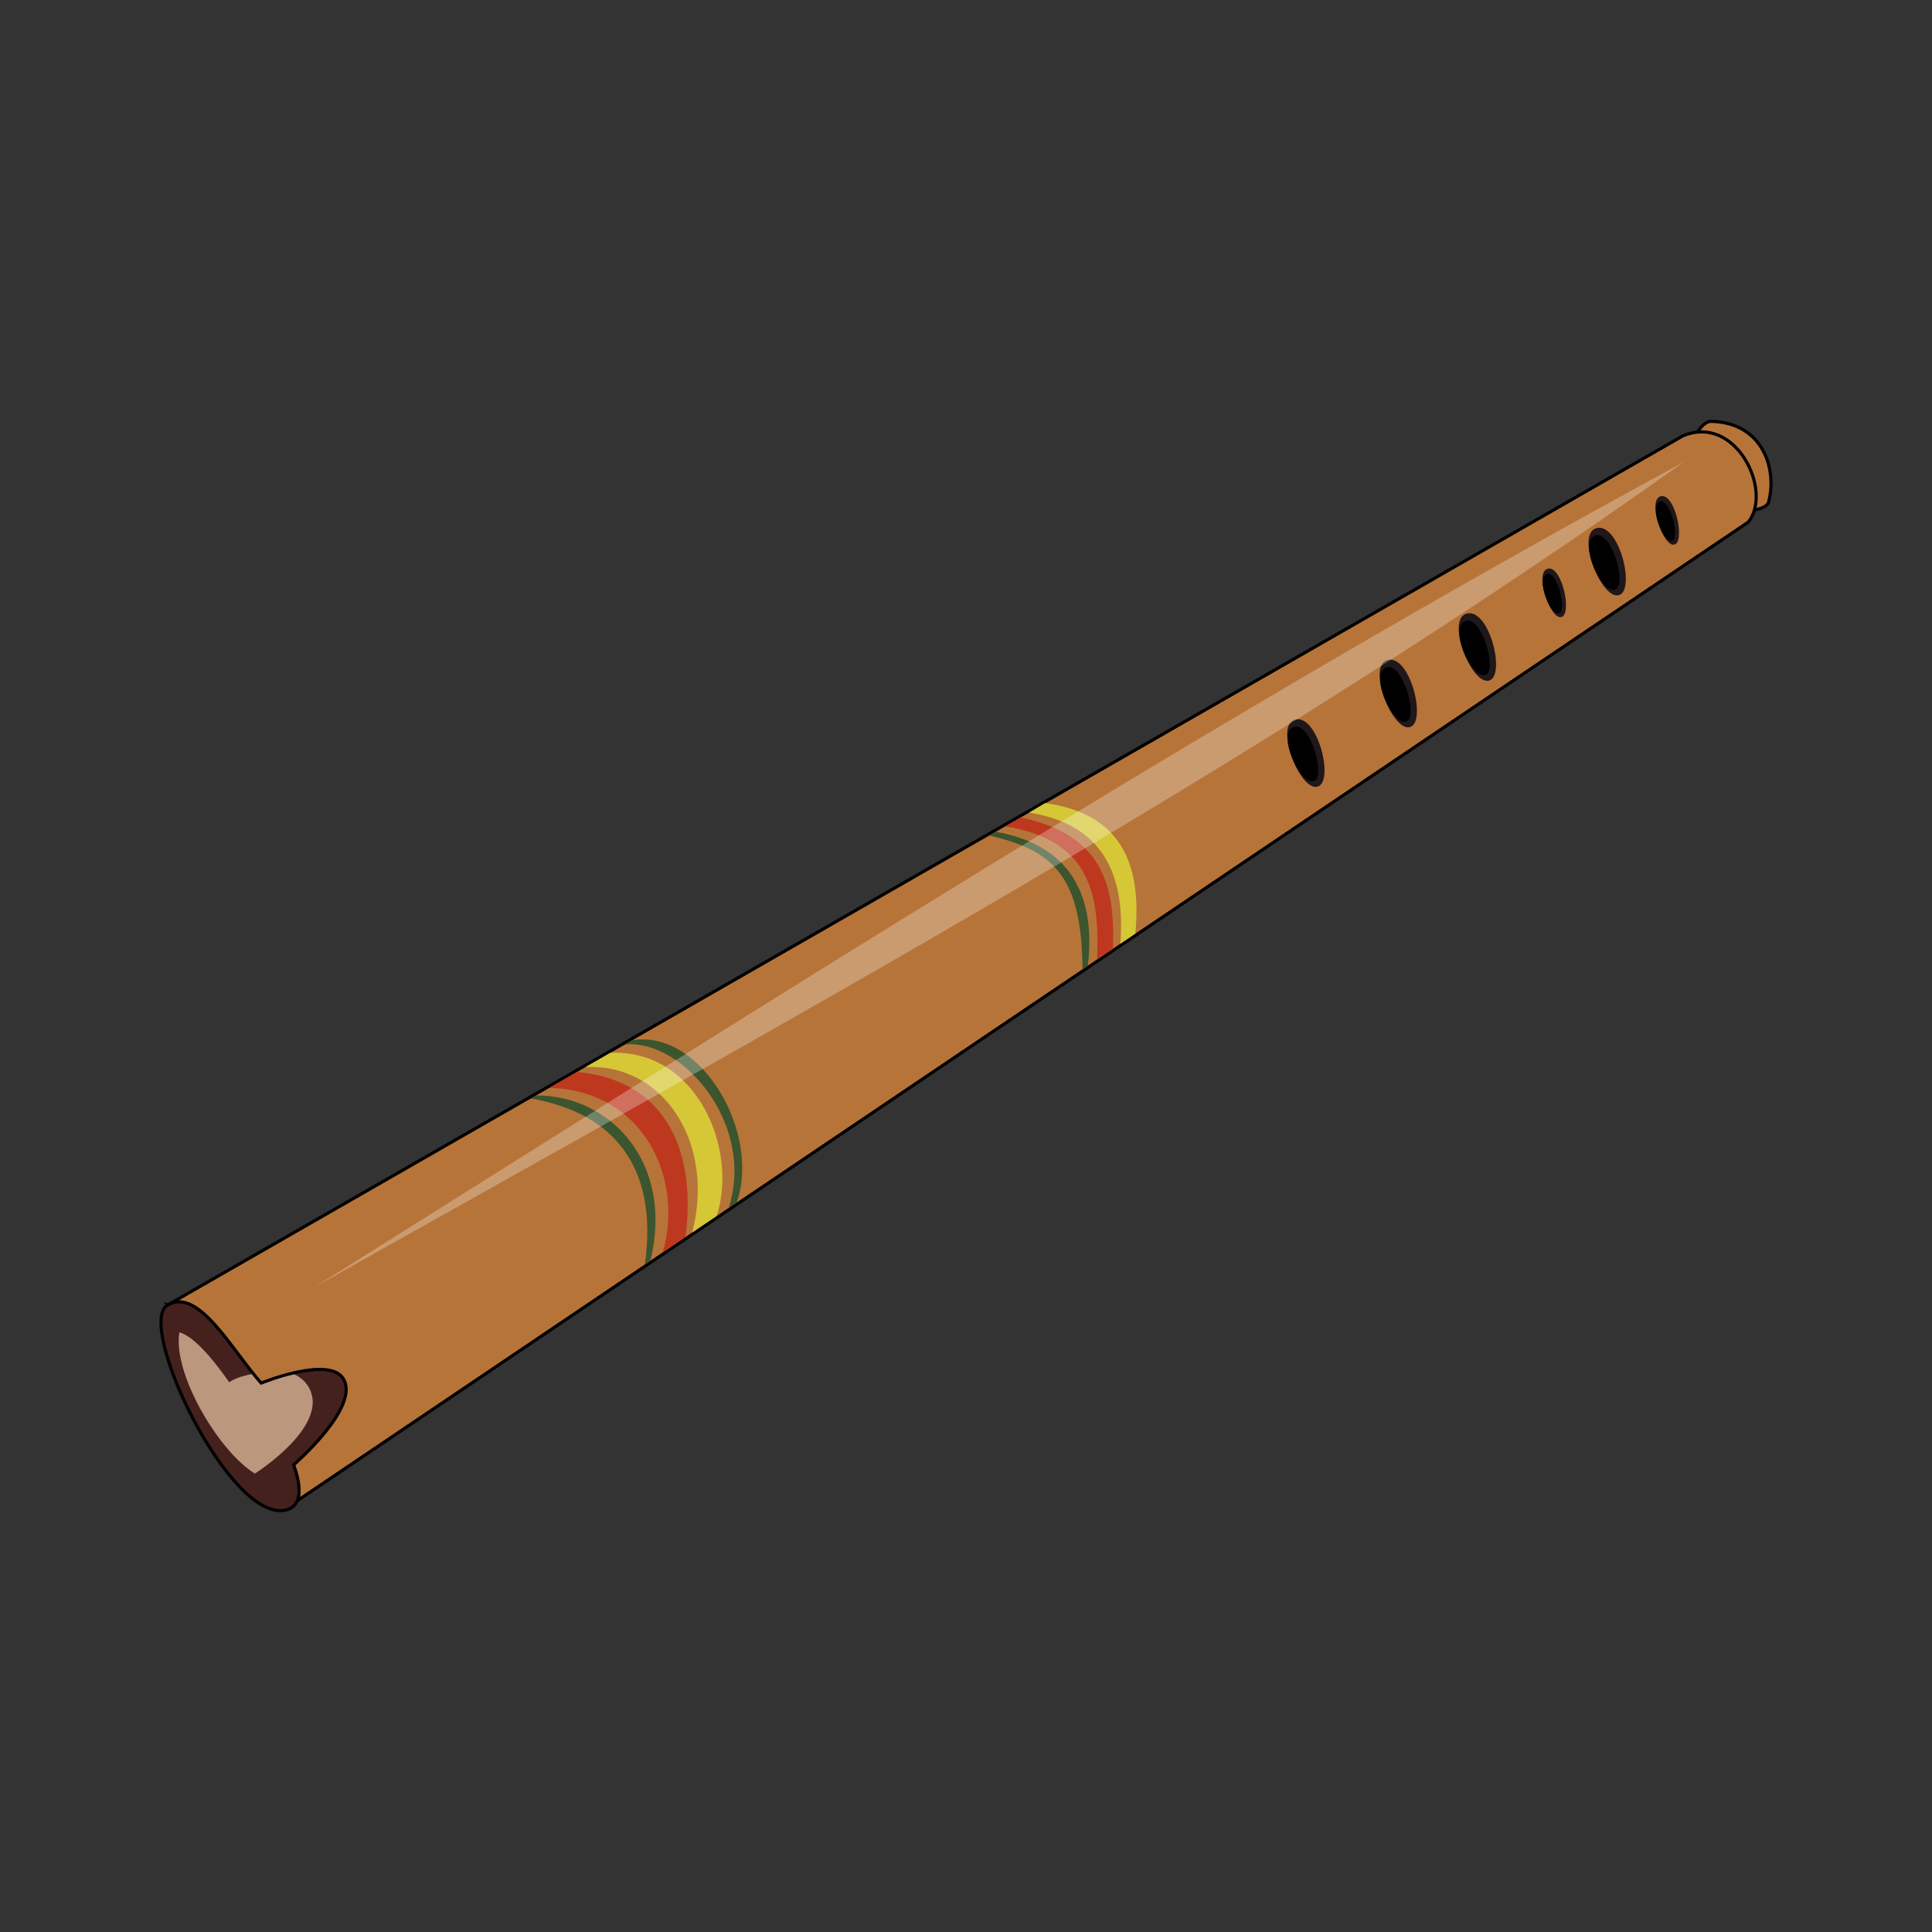 <svg:svg xmlns:dc="http://purl.org/dc/elements/1.1/" xmlns:ns2="http://creativecommons.org/ns#" xmlns:rdf="http://www.w3.org/1999/02/22-rdf-syntax-ns#" xmlns:svg="http://www.w3.org/2000/svg" height="616.799" id="svg2" version="1.1" viewBox="-50.9 -134.017 616.799 616.799" width="616.799">
  <svg:rect x="-50.9" y="-134.017" width="616.799" height="616.799" fill="#333333" stroke="none"/>
  <svg:title id="title3761">Quena</svg:title>
  <svg:path d="m488.71 8.001s3.315-7.577 6.657-7.501c16.887 0.383 21.106 15.72 18.359 25.735-0.825 3.009-8.888 2.932-8.888 2.932l-16.13-21.166z" fill="#b77439" id="path3707" stroke="#000" stroke-width="1px" />
  <svg:path d="m2.607 282.62 38.118 64.69 466.5-314.63c8.04-9.866-3.97-34.838-20.99-27.476l-483.62 277.42z" fill="#b77439" id="path2818" stroke="#000" stroke-width="1px" />
  <svg:path d="m2.607 282.62c-10.345 6.066 19.834 69.727 37.78 65.437 5.958-1.424 4.401-9.062 2.462-14.42 0 0 21.389-18.458 15.862-27.474-4.576-7.465-26.232 1.381-26.232 1.381-9.484-10.67-19.986-30.72-29.872-24.92z" fill="#44211d" id="path2820" stroke="#000" stroke-width="1px" />
  <svg:path d="m124.48 213.28 8.831-5.069c27.284 2.433 38.322 23.651 34.656 52.674l-7.288 4.92c6.845-23.473-5.977-51.657-36.199-52.525z" fill="#be381f" id="path2822" />
  <svg:path d="m136.01 206.66c24.937-1.283 41.471 24.213 34.087 52.79l7.794-5.26c6.912-20.851-5.991-53.243-33.919-52.096l-7.962 4.566z" fill="#d6c736" id="path2824" />
  <svg:path d="m120.23 215.71c23.831-0.107 44.111 21.534 36.515 52.751l-1.795 1.323c4.517-31.417-10.179-48.6-36.386-53.109l1.667-0.965z" fill="#3b552e" id="path2828" />
  <svg:g id="g3606" transform="matrix(.977 .042 .003 1.024 3.783 -17.168)">
    <svg:path d="m367.25 95.121c7.301-1.527 12.623 19.503 6.739 20.734-5.818 1.217-14.146-19.184-6.739-20.734z" fill="#20171a" id="path2832" />
    <svg:path d="m366.63 97.486c-5.89 1.971 1.978 18.796 6.577 16.522 3.635-1.797-1.321-18.281-6.577-16.522z" id="path2830" />
  </svg:g>
  <svg:g id="g3606-1" transform="matrix(.977 .042 .003 1.024 58.55 -51.028)">
    <svg:path d="m367.25 95.121c7.301-1.527 12.623 19.503 6.739 20.734-5.818 1.217-14.146-19.184-6.739-20.734z" fill="#20171a" id="path2832-7" />
    <svg:path d="m366.63 97.486c-5.89 1.971 1.978 18.796 6.577 16.522 3.635-1.797-1.321-18.281-6.577-16.522z" id="path2830-4" />
  </svg:g>
  <svg:g id="g3606-9" transform="matrix(.977 .042 .003 1.024 33.284 -36.189)">
    <svg:path d="m367.25 95.121c7.301-1.527 12.623 19.503 6.739 20.734-5.818 1.217-14.146-19.184-6.739-20.734z" fill="#20171a" id="path2832-4" />
    <svg:path d="m366.63 97.486c-5.89 1.971 1.978 18.796 6.577 16.522 3.635-1.797-1.321-18.281-6.577-16.522z" id="path2830-8" />
  </svg:g>
  <svg:g id="g3606-2" transform="matrix(.977 .042 .003 1.024 99.978 -78.308)">
    <svg:path d="m367.25 95.121c7.301-1.527 12.623 19.503 6.739 20.734-5.818 1.217-14.146-19.184-6.739-20.734z" fill="#20171a" id="path2832-45" />
    <svg:path d="m366.63 97.486c-5.89 1.971 1.978 18.796 6.577 16.522 3.635-1.797-1.321-18.281-6.577-16.522z" id="path2830-5" />
  </svg:g>
  <svg:g id="g3606-7" transform="matrix(.618 .027 .002 .738 216.15 -32.595)">
    <svg:path d="m367.25 95.121c7.301-1.527 12.623 19.503 6.739 20.734-5.818 1.217-14.146-19.184-6.739-20.734z" fill="#20171a" id="path2832-1" />
    <svg:path d="m366.63 97.486c-5.89 1.971 1.978 18.796 6.577 16.522 3.635-1.797-1.321-18.281-6.577-16.522z" id="path2830-1" />
  </svg:g>
  <svg:g id="g3606-7-5" transform="matrix(.618 .027 .002 .738 252.24 -55.726)">
    <svg:path d="m367.25 95.121c7.301-1.527 12.623 19.503 6.739 20.734-5.818 1.217-14.146-19.184-6.739-20.734z" fill="#20171a" id="path2832-1-2" />
    <svg:path d="m366.63 97.486c-5.89 1.971 1.978 18.796 6.577 16.522 3.635-1.797-1.321-18.281-6.577-16.522z" id="path2830-1-7" />
  </svg:g>
  <svg:path d="m150.98 198.07c22.112-3.497 41.046 29.664 33.327 51.798l-2.577 1.73c8.635-26.679-14.792-53.996-33.16-52.14l2.409-1.387z" fill="#3b552e" id="path2828-6" />
  <svg:path d="m270.04 129.78c25.94 4.311 30.277 19.863 29.306 42.505l5.057-3.413c0.784-20.114-3.164-36.499-29.475-41.897l-4.888 2.805z" fill="#be381f" id="path3711" />
  <svg:path d="m306.77 167.28c2.033-25.94-8.856-38.655-29.099-41.872l5.118-3.062c25.961 3.686 30.609 21.651 28.781 41.698l-4.8 3.236z" fill="#d6c736" id="path3713" />
  <svg:path d="m6.369 291.33c-2.217 13.202 12.696 38.169 24.103 45.096 0 0 25.463-16.037 16.587-28.509-1.258-1.768-3.828-3.236-4.142-3.138-4.656 0.996-9.987 3.132-10.558 3.347-0.537-0.48-2.06-2.378-2.933-3.463-5.781 1.2-7.129 2.639-7.129 2.639-4.074-5.857-10.908-14.655-15.928-15.973z" fill="#bb977d" id="path3715" />
  <svg:path d="m266.98 131.54c21.788 3.785 32.283 18.006 29.437 42.723l-1.72 1.258c-0.233-29.667-9.102-38.034-29.809-42.793l2.092-1.187z" fill="#3b552e" id="path2828-1" />
  <svg:path d="m49.65 276.82c148.61-83.72 298.96-165.04 436.97-263.32-151.41 82.019-293.5 173.36-436.97 263.32z" fill="#fff" fill-opacity=".28" id="path3705" />
</svg:svg>